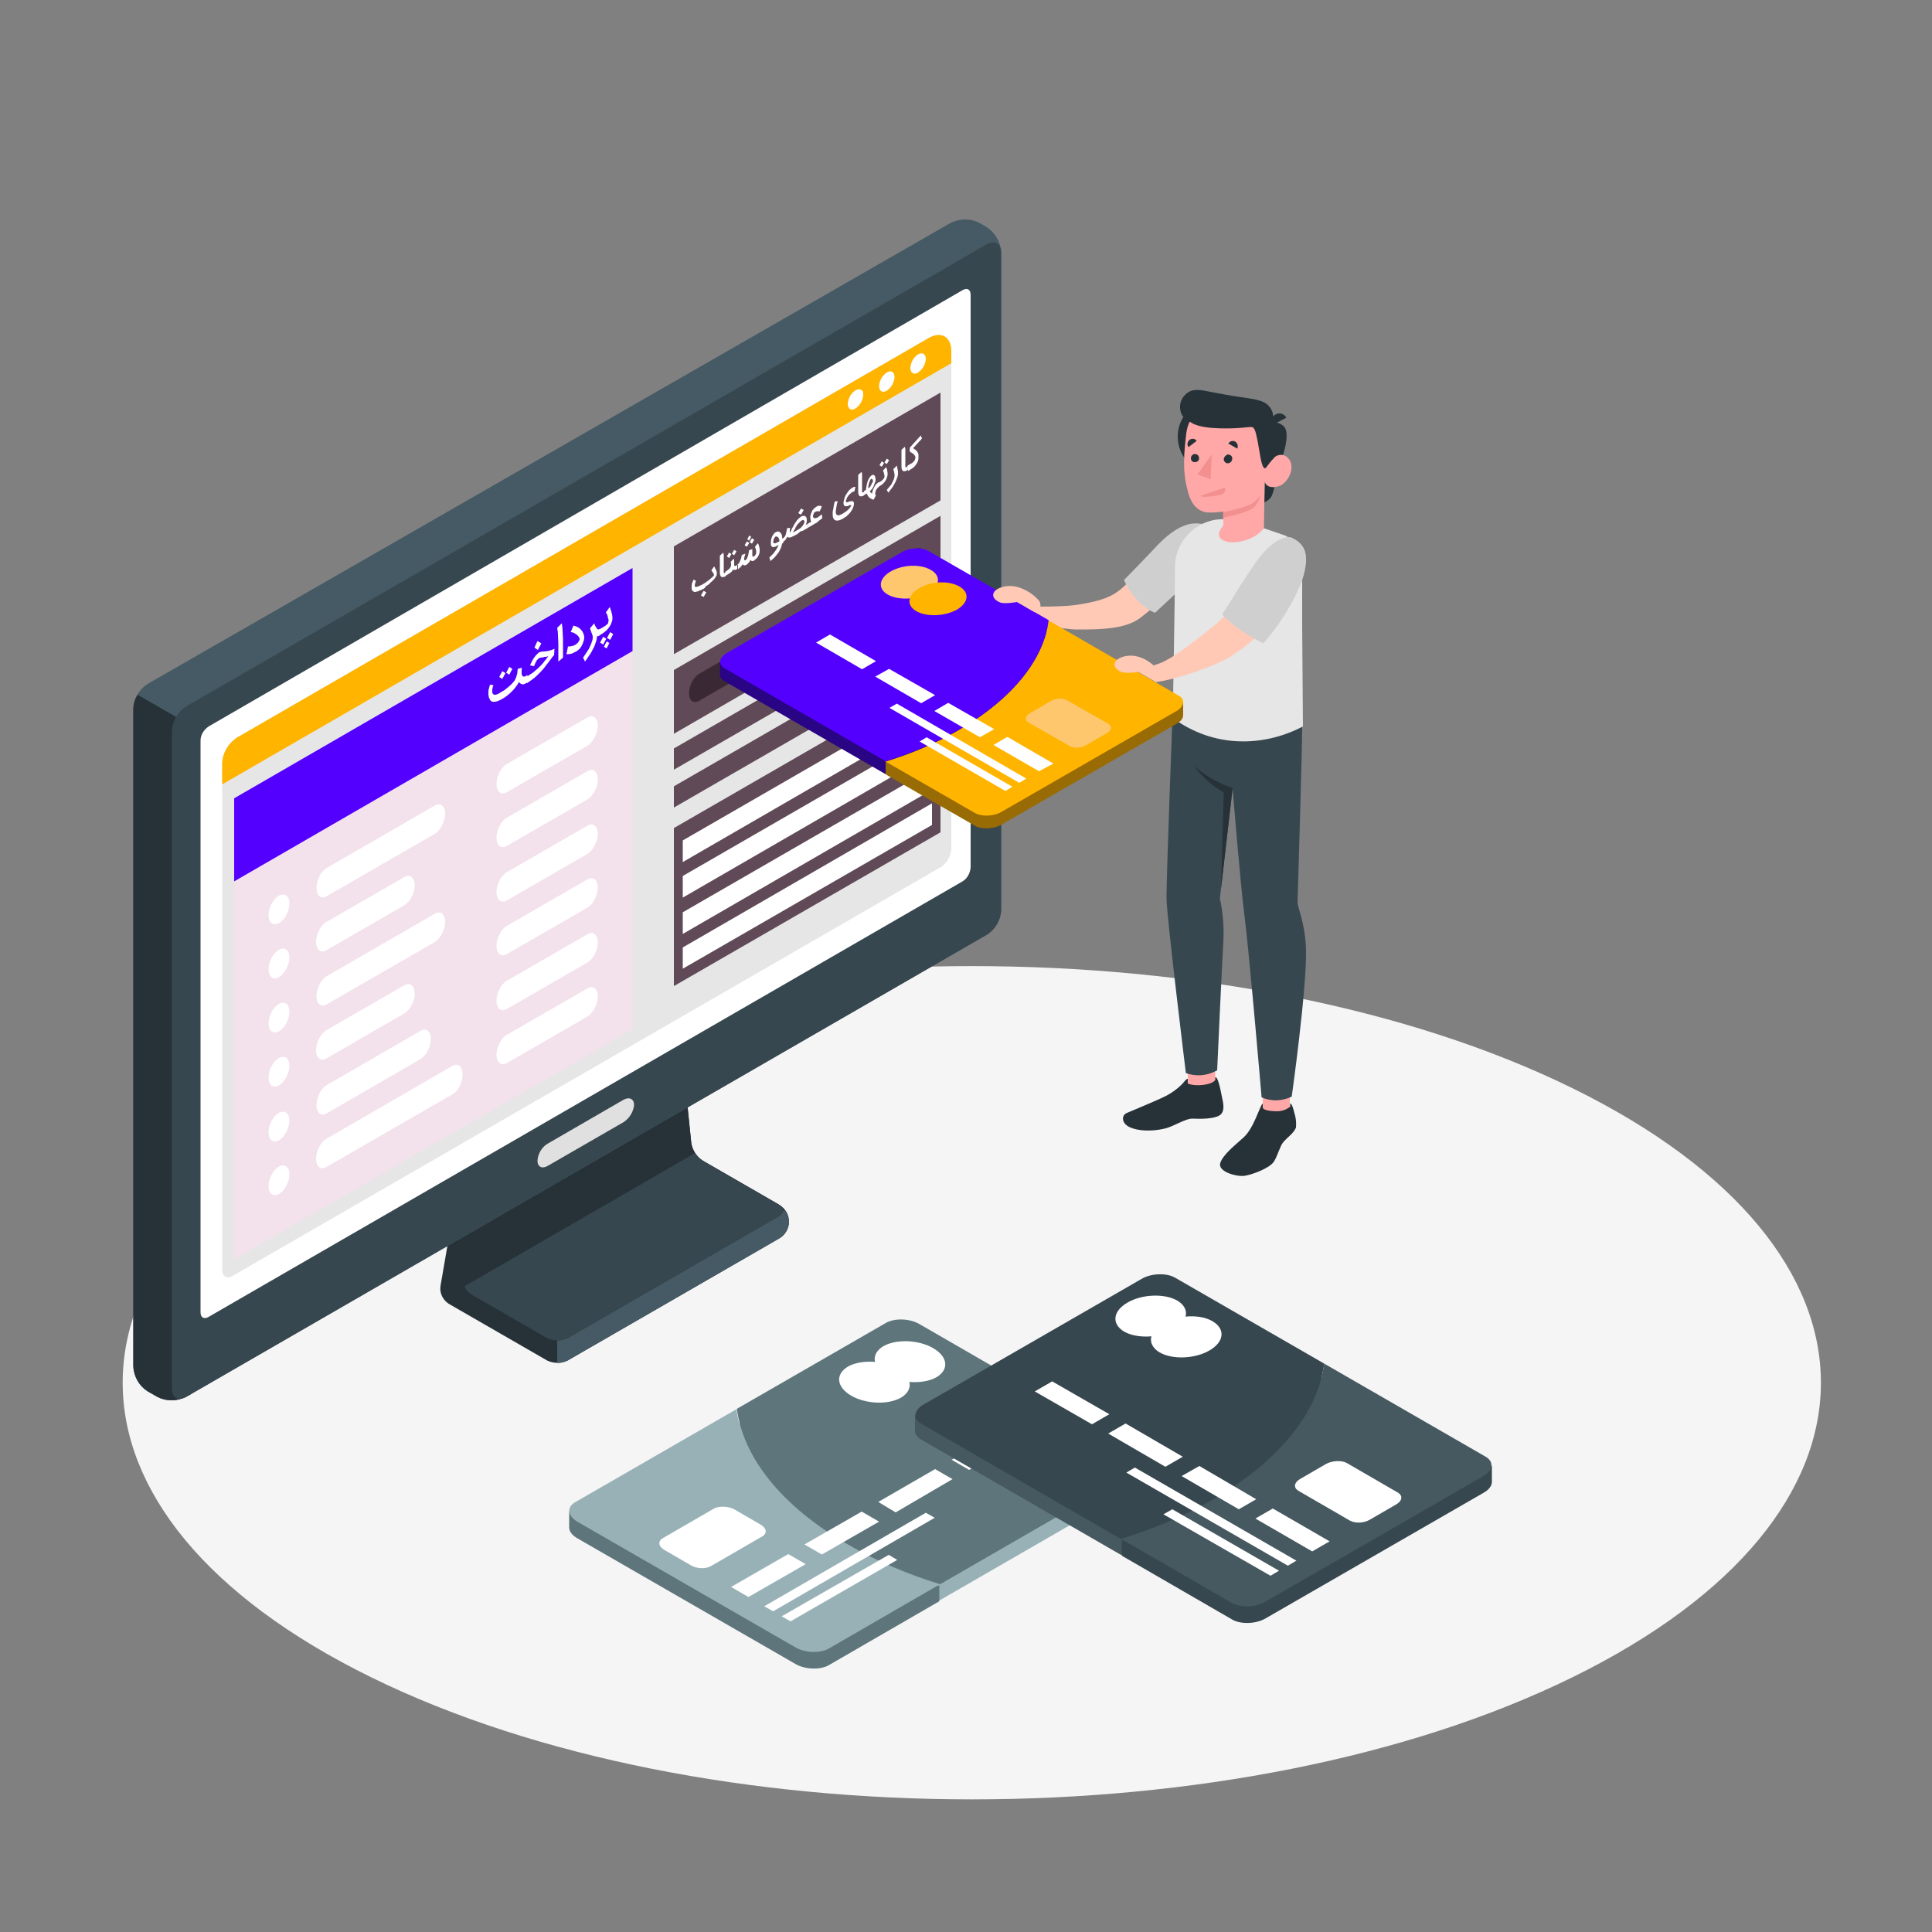<?xml version="1.0" encoding="utf-8"?>
<!-- Generator: Adobe Illustrator 24.0.1, SVG Export Plug-In . SVG Version: 6.00 Build 0)  -->
<svg version="1.1" id="Layer_1" xmlns="http://www.w3.org/2000/svg" xmlns:xlink="http://www.w3.org/1999/xlink" x="0px" y="0px"
	 viewBox="0 0 500 500" style="enable-background:new 0 0 500 500;" xml:space="preserve">
<rect x="0" y="0" width="500" height="500" fill="#808080" stroke="none"/>
<style type="text/css">
	.st0{fill:#FFC9B6;}
	.st1{fill:#F5F5F5;}
	.st2{fill:#263238;}
	.st3{fill:#455A64;}
	.st4{fill:#37474F;}
	.st5{fill:#E0E0E0;}
	.st6{fill:#FFFFFF;}
	.st7{fill:#E6E6E6;}
	.st8{fill:#FFB400;}
	.st9{fill:#604A57;}
	.st10{fill:#3A2934;}
	.st11{opacity:0.5;fill:#FFDEF1;}
	.st12{fill:#5400FF;}
	.st13{opacity:0.1;enable-background:new    ;}
	.st14{fill:#FFA8A7;}
	.st15{fill:#F28F8F;}
	.st16{opacity:0.1;}
	.st17{fill:#290484;}
	.st18{fill:#996B04;}
	.st19{fill:#FEC76E;}
	.st20{fill:#98B1B7;}
	.st21{fill:#5E757C;}
	.st22{fill:#475960;}
</style>
<g>
	<path class="st0" d="M303.8,138.4c-3.4,3.1-10.3,11.1-13.4,13.8c-2.7,2.3-5.3,3.3-11.5,4.3c-5,0.8-16.5,0.4-16.6,0.3l-3.2,3.1
		c0.1,0,15.2,2.9,19.1,3c7.7,0.1,13.7-0.3,17.3-3.3c2.3-1.9,7.3-5.6,10-9.4c2.9-4.2,5.2-8.9,6.7-13.8
		C312.2,136.4,307.3,135.1,303.8,138.4z"/>
</g>
<g id="freepik--Floor--inject-5">
	<path id="freepik--floor--inject-5" class="st1" d="M406.9,281.6c-85.8-42.1-225-42.1-310.8,0s-85.8,110.4,0,152.5
		s225,42.1,310.8,0C492.7,392,492.7,323.7,406.9,281.6z"/>
</g>
<g id="freepik--Device--inject-5">
	<g id="freepik--device--inject-5">
		<path class="st2" d="M171.7,248.4c1.5,1,2.6,2.7,2.8,4.5l4.4,42.9c0.3,1.9,1.4,3.6,3,4.6l19.6,11.3c0.9,0.5,1.6,1.2,2.1,2.1
			c1.3,2.4,0.4,5.5-2.1,6.8l-54.6,31.5c-1.7,0.8-3.6,0.8-5.3,0l-25.5-14.7c-1.5-1-2.4-2.8-2.1-4.6l9.8-56.8c0.4-1.9,1.6-3.5,3.2-4.6
			l39.6-22.9C168.2,247.6,170.1,247.6,171.7,248.4z"/>
		<path class="st3" d="M194.2,313.3h8.9c0.6,0.8,1,1.8,1.1,2.9c-0.1,1.8-1.1,3.5-2.7,4.4l-54.6,31.5c-0.8,0.4-1.7,0.7-2.7,0.6v-10.6
			L194.2,313.3z"/>
		<path class="st2" d="M172.7,251c1,0,1.8,0.9,1.8,1.9l4.4,42.9c0.3,1.9,1.4,3.6,3,4.6l19.6,11.3c1.5,0.9,1.5,2.2,0,3.1l-54.6,31.5
			c-1.7,0.8-3.6,0.8-5.3,0L122,335c-1.5-1-2.4-2.8-2.1-4.6l9-51.6c0.4-1.9,1.6-3.5,3.2-4.6l39.6-22.9
			C171.9,251.1,172.3,251,172.7,251z"/>
		<path class="st4" d="M201.5,314.8l-54.6,31.5c-1.7,0.8-3.6,0.8-5.3,0L122,335c-0.8-0.5-1.4-1.2-1.8-2.1l59.7-34.5
			c0.5,0.8,1.2,1.5,1.9,2l19.6,11.3C203,312.6,203,313.9,201.5,314.8z"/>
		<path class="st3" d="M48.2,361.5l207.2-119.6c2.2-1.4,3.6-3.8,3.7-6.4V65.3c-0.1-2.6-1.5-5-3.7-6.5l-1.9-1.1
			c-2.3-1.2-5.1-1.2-7.5,0L38.2,177c-2.2,1.4-3.6,3.8-3.7,6.4v170.1c0.1,2.6,1.5,5,3.7,6.5l2.5,1.5C43,362.7,45.8,362.7,48.2,361.5z
			"/>
		<path class="st2" d="M49.4,360.8l-1.3,0.7c-2.3,1.2-5.1,1.2-7.4,0l-2.5-1.4c-2.2-1.4-3.6-3.8-3.7-6.5V183.5c0-1.3,0.4-2.6,1.1-3.7
			l13.9,8L49.4,360.8z"/>
		<path class="st4" d="M48.2,361.5l207.2-119.6c2.2-1.4,3.6-3.8,3.7-6.4V65.4c0-2.4-1.7-3.3-3.7-2.2L48.2,182.8
			c-2.2,1.4-3.6,3.8-3.7,6.4v170.1C44.4,361.7,46.1,362.7,48.2,361.5z"/>
		<path class="st5" d="M139.1,300.4c0,1.6,1.2,2.2,2.7,1.3l19.6-11.3c1.5-1,2.5-2.6,2.7-4.4c0-1.6-1.2-2.2-2.7-1.4L141.7,296
			C140.2,296.9,139.2,298.6,139.1,300.4z"/>
		<path class="st6" d="M51.9,191.7v147.9c0,1.4,0.9,1.9,2.1,1.2l195.1-112.7c1.3-0.8,2-2.2,2.1-3.7V76.3c0-1.4-0.9-1.9-2.1-1.2
			L54,188C52.7,188.9,51.9,190.2,51.9,191.7z"/>
		<g id="freepik--Tab--inject-5">
			<path class="st7" d="M57.5,197.5v131.1c0,1.7,1.2,2.5,2.7,1.6l183.3-105.8c1.6-1.1,2.6-2.8,2.7-4.8V90.9c0-3.8-2.7-5.3-5.9-3.4
				l-179,103.4C59,192.3,57.6,194.8,57.5,197.5z"/>
			<path class="st8" d="M57.5,203v-5.5c0.1-2.7,1.6-5.1,3.8-6.6l179-103.4c3.3-1.9,5.9-0.3,5.9,3.4V94L57.5,203z"/>
			<path class="st6" d="M223.4,102.2c-0.1,1.4-0.8,2.7-2,3.5c-1.1,0.7-2,0.1-2-1.2c0.1-1.4,0.8-2.7,2-3.5
				C222.6,100.4,223.5,100.9,223.4,102.2z"/>
			<path class="st6" d="M231.5,97.6c-0.1,1.4-0.8,2.7-2,3.5c-1.1,0.7-2,0.1-2-1.2c0.1-1.4,0.8-2.7,2-3.5
				C230.6,95.7,231.5,96.3,231.5,97.6z"/>
			<path class="st6" d="M239.6,92.9c-0.1,1.4-0.8,2.7-2,3.5c-1.1,0.7-2,0.1-2-1.2c0.1-1.4,0.8-2.7,2-3.5
				C238.7,91.1,239.6,91.6,239.6,92.9z"/>
		</g>
	</g>
</g>
<g>
	<polygon class="st9" points="243.4,150 174.4,189.9 174.4,173.4 243.4,133.5 	"/>
	<polygon class="st9" points="243.4,215.4 174.4,255.2 174.4,214.3 243.4,174.5 	"/>
	<polygon class="st9" points="243.4,129.5 174.4,169.3 174.4,141.4 243.4,101.6 	"/>
	<polygon class="st9" points="243.4,159.4 174.4,199.2 174.4,193.7 243.4,153.9 	"/>
	<polygon class="st9" points="243.4,169.2 174.4,209 174.4,203.5 243.4,163.7 	"/>
	<polygon class="st6" points="245.7,183.2 176.7,223.1 176.7,217.5 245.7,177.7 	"/>
	<polygon class="st6" points="245.7,192.4 176.7,232.3 176.7,226.7 245.7,186.9 	"/>
	<polygon class="st6" points="245.7,201.8 176.7,241.7 176.7,236.1 245.7,196.3 	"/>
	<polygon class="st6" points="241.2,213.5 176.7,250.7 176.7,245.2 241.2,207.9 	"/>
	<path class="st10" d="M236.8,149.1l-55.9,32.3c-1.4,0.8-2.6-0.1-2.6-2v0c0-1.9,1.2-4.2,2.6-5l55.9-32.3c1.4-0.8,2.6,0.1,2.6,2v0
		C239.5,146,238.3,148.2,236.8,149.1z"/>
</g>
<g>
	<g>
		<polygon class="st11" points="163.7,168.5 60.6,228.1 60.6,325.9 163.7,266.4 		"/>
		<polygon class="st12" points="163.7,147 60.6,206.6 60.6,228.1 163.7,168.5 		"/>
		<g>
			<path class="st6" d="M136.5,176.6c-0.3,0.2-0.5,0.3-0.7,0.4c-0.2,0.1-0.4,0.1-0.6,0.1c-0.2,0-0.3-0.1-0.5-0.2
				c-0.1-0.1-0.3-0.2-0.4-0.4c-0.8,1.5-2.1,2.9-3.7,4c-1,0.6-1.7,1-2.4,1.1c-0.6,0.1-1.1,0-1.4-0.5c-0.1-0.2-0.2-0.5-0.3-0.7
				c0-0.2-0.1-0.4-0.1-0.7c0-0.1,0-0.2,0-0.5c0-0.2,0-0.5,0.1-0.9c0.1-0.4,0.2-0.7,0.3-1.1l0.9,0.1c-0.1,0.2-0.2,0.5-0.2,0.7
				c-0.1,0.2-0.1,0.4-0.1,0.6c0,0.1,0,0.1,0,0.2c0,0.1,0,0.2,0,0.4c0,0.1,0.1,0.3,0.2,0.4c0.1,0.1,0.2,0.2,0.4,0.2
				c0.2,0,0.4,0,0.6-0.1c0.3-0.1,0.5-0.2,0.8-0.4c0.3-0.2,0.6-0.4,1-0.6c0.3-0.2,0.6-0.4,0.9-0.7c0.3-0.2,0.6-0.5,0.8-0.7
				c0.3-0.2,0.5-0.5,0.7-0.7c0.2-0.2,0.4-0.5,0.5-0.7c0.1-0.2,0.2-0.4,0.3-0.7c0.1-0.2,0.1-0.5,0.2-0.7c0.1-0.2,0.1-0.5,0.1-0.7
				s0.1-0.4,0.1-0.7l1.1-0.3c-0.1,0.2-0.1,0.5-0.1,0.7c0,0.2,0,0.4,0,0.6c0,0,0,0.1,0,0.2s0,0.2,0.1,0.4c0,0.1,0.1,0.3,0.2,0.3
				c0.1,0.1,0.2,0.1,0.4,0.1c0.2,0,0.3-0.1,0.6-0.3l0.2-0.1l0,1.5L136.5,176.6z M130.8,174.2l-0.8,1.5l-0.8-0.5l0.8-1.5L130.8,174.2
				z M132.6,173.1l-0.8,1.5l-0.8-0.5l0.8-1.5L132.6,173.1z"/>
			<path class="st6" d="M136.4,175.1l1-0.7c0.4-0.2,0.8-0.5,1.2-0.9c0.4-0.3,0.8-0.7,1.2-1.1c0.4-0.4,0.8-0.8,1.1-1.3
				c0.4-0.4,0.7-0.9,1-1.3c-0.3,0.1-0.5,0.2-0.7,0.2c-0.2,0-0.4,0-0.6,0.1s-0.4,0-0.6,0.1c-0.2,0-0.4,0.1-0.6,0.2
				c-0.1,0.1-0.2,0.2-0.3,0.3s-0.2,0.2-0.3,0.4c-0.1,0.1-0.1,0.3-0.2,0.4c-0.1,0.1-0.1,0.3-0.2,0.4c0,0.1-0.1,0.2-0.1,0.3
				c0,0.1,0,0.1-0.1,0.2l-1-0.2c0.1-0.3,0.2-0.6,0.4-0.9c0.1-0.3,0.3-0.6,0.5-0.9c0.2-0.3,0.4-0.6,0.6-0.8c0.2-0.2,0.4-0.4,0.6-0.6
				c0.2-0.2,0.5-0.3,0.7-0.3c0.2-0.1,0.5-0.1,0.7-0.1c0.2,0,0.5,0,0.7-0.1c0.2,0,0.5,0,0.7-0.1s0.5-0.1,0.7-0.2
				c0.2-0.1,0.5-0.2,0.7-0.3l-0.1,1.6c-0.4,0.5-0.9,1.1-1.3,1.7c-0.5,0.6-0.9,1.2-1.4,1.8c-0.5,0.6-1,1.1-1.6,1.7
				c-0.5,0.5-1.1,1-1.7,1.4l-1,0.7L136.4,175.1z M140.1,166.5l-0.9,1.7l-0.9-0.6l0.8-1.7L140.1,166.5z"/>
			<path class="st6" d="M145.4,161.3c0.1,0.7,0.2,1.4,0.2,2c0,0.7,0.1,1.3,0.1,2c0,0.5,0,1.1,0,1.5c0,0.5,0,0.9,0,1.3
				c0,0.4,0,0.8,0,1.1c0,0.4,0,0.7,0,1l-1.2,1c0-1.3,0-2.5,0-3.5c0-0.4,0-0.8,0-1.1c0-0.8-0.1-1.5-0.1-2.2c0-0.7-0.1-1.3-0.2-1.9
				L145.4,161.3z"/>
			<path class="st6" d="M147,167.3c0.1,0,0.3,0,0.4,0c0.2,0,0.3,0,0.5-0.1c0.2,0,0.4-0.1,0.5-0.1c0.2-0.1,0.3-0.1,0.4-0.2
				c0.1,0,0.1-0.1,0.2-0.1c0.1-0.1,0.2-0.1,0.2-0.2c0.1-0.1,0.2-0.1,0.3-0.2c0.1-0.1,0.2-0.2,0.2-0.3s0.1-0.2,0.2-0.3
				c0-0.1,0.1-0.2,0.1-0.3c0,0,0,0,0,0c0-0.2,0-0.3-0.1-0.5s-0.2-0.3-0.3-0.4c-0.1-0.1-0.3-0.3-0.4-0.4c-0.2-0.1-0.3-0.2-0.5-0.3
				c-0.2-0.1-0.3-0.2-0.5-0.2c-0.2-0.1-0.3-0.1-0.5-0.1l0.7-1.7c0.3,0.1,0.6,0.2,0.9,0.3c0.3,0.1,0.5,0.3,0.8,0.5
				c0.2,0.2,0.4,0.4,0.6,0.7c0.2,0.3,0.3,0.6,0.4,0.9c0,0.2,0.1,0.4,0.1,0.6c0,0.2,0,0.4-0.1,0.8c-0.1,0.3-0.2,0.7-0.4,1.1
				s-0.4,0.8-0.7,1.1c-0.3,0.3-0.5,0.5-0.9,0.7c-0.1,0-0.1,0.1-0.2,0.1c-0.2,0.1-0.4,0.2-0.6,0.3c-0.2,0.1-0.4,0.2-0.6,0.2
				c-0.2,0-0.4,0.1-0.6,0.1c-0.2,0-0.4,0-0.5,0L147,167.3z"/>
			<path class="st6" d="M155.3,164.3l-0.1,0.1c-0.1,0.1-0.2,0.1-0.3,0.2c-0.1,0.1-0.3,0.1-0.4,0c0,0.5-0.1,1.1-0.3,1.6
				c-0.2,0.6-0.4,1.2-0.7,1.7c-0.3,0.6-0.6,1.2-1,1.7c-0.4,0.6-0.7,1.1-1.1,1.6l-0.5-1c0.2-0.3,0.4-0.6,0.6-0.9
				c0.2-0.3,0.4-0.6,0.6-0.9c0.2-0.3,0.4-0.6,0.5-0.9s0.3-0.6,0.4-0.9c0.1-0.3,0.2-0.6,0.3-0.9c0.1-0.3,0.1-0.5,0.1-0.8
				c0-0.2,0-0.4-0.1-0.5c0-0.2-0.1-0.4-0.2-0.6c-0.1-0.2-0.1-0.4-0.2-0.6c-0.1-0.2-0.1-0.4-0.2-0.6l1.1-1.3c0.1,0.4,0.2,0.7,0.4,0.9
				c0.1,0.2,0.2,0.4,0.3,0.5c0.1,0.1,0.2,0.2,0.3,0.2c0.1,0,0.2,0,0.4-0.1l0.1-0.1L155.3,164.3z"/>
			<path class="st6" d="M155.1,162.9l1-0.6c0.1-0.1,0.3-0.2,0.5-0.3c0.2-0.1,0.3-0.3,0.5-0.4s0.3-0.3,0.3-0.5
				c0.1-0.2,0.1-0.4,0.1-0.6c0-0.1,0-0.2-0.1-0.4s-0.1-0.3-0.1-0.5c-0.1-0.2-0.1-0.4-0.2-0.6c-0.1-0.2-0.2-0.4-0.3-0.5l1-1.4
				c0.1,0.2,0.2,0.4,0.2,0.6c0.1,0.2,0.2,0.4,0.2,0.6c0.1,0.2,0.1,0.5,0.2,0.7c0,0.2,0.1,0.5,0.1,0.7c0,0.5,0,0.9-0.2,1.3
				c-0.1,0.4-0.3,0.8-0.5,1.1c-0.2,0.3-0.5,0.7-0.8,1c-0.3,0.3-0.6,0.5-1,0.8l-1,0.6L155.1,162.9z M155.3,166.3l0.8-1.5l0.8,0.5
				l-0.8,1.5L155.3,166.3z M157.7,166.4l-0.7,1.4l-0.7-0.4l0.7-1.4L157.7,166.4z M157.1,165.1l0.8-1.5l0.8,0.5l-0.8,1.5L157.1,165.1
				z"/>
		</g>
		<g>
			<path class="st6" d="M182.2,152.3c-0.2,0.1-0.5,0.3-0.8,0.4c-0.3,0.1-0.5,0.2-0.7,0.3c-0.2,0.1-0.5,0.1-0.7,0.2
				c-0.2,0-0.4,0-0.5-0.1c-0.2-0.1-0.3-0.2-0.4-0.4c-0.1-0.2-0.1-0.4-0.1-0.7c0-0.2,0-0.3,0-0.5c0-0.2,0.1-0.3,0.1-0.5
				c0-0.2,0.1-0.3,0.2-0.5c0.1-0.2,0.1-0.3,0.2-0.5l0.6,0.3c0,0.1-0.1,0.2-0.1,0.3c0,0.1-0.1,0.3-0.1,0.4s-0.1,0.3-0.1,0.4
				c0,0,0,0.1,0,0.1c0,0.1,0,0.1,0,0.2c0,0.1,0.1,0.1,0.3,0.2c0.1,0,0.3,0,0.5-0.1c0.2-0.1,0.5-0.2,0.7-0.3c0.3-0.1,0.6-0.3,0.9-0.5
				c0.2-0.1,0.4-0.2,0.6-0.4c0.2-0.1,0.4-0.3,0.7-0.5c0.2-0.2,0.5-0.4,0.7-0.6c0.2-0.2,0.4-0.4,0.6-0.6c0-0.1-0.1-0.3-0.1-0.4
				c0-0.1-0.1-0.2-0.2-0.3c-0.1-0.1-0.1-0.2-0.2-0.3c-0.1-0.1-0.1-0.2-0.2-0.3l0.7-1c0,0,0,0,0.1,0.1c0,0.1,0.1,0.1,0.1,0.2
				c0,0.1,0.1,0.2,0.2,0.4c0.1,0.1,0.1,0.3,0.2,0.4c0,0.1,0.1,0.3,0.1,0.4c0,0.1,0,0.3,0,0.4c0,0.2,0,0.3-0.1,0.5
				c-0.1,0.2-0.2,0.3-0.3,0.5c-0.1,0.2-0.3,0.4-0.4,0.5c-0.2,0.2-0.3,0.3-0.5,0.5c-0.2,0.2-0.4,0.3-0.5,0.5
				c-0.2,0.2-0.4,0.3-0.5,0.4c-0.2,0.1-0.3,0.2-0.5,0.3C182.5,152.1,182.3,152.2,182.2,152.3C182.2,152.3,182.2,152.3,182.2,152.3z
				 M182.8,153.3l-0.7,1.2l-0.7-0.4l0.7-1.2L182.8,153.3z"/>
			<path class="st6" d="M187.9,149l-0.1,0.1c-0.5,0.3-0.8,0.3-1.1,0.2c-0.2-0.1-0.4-0.5-0.4-1.1c0-0.1,0-0.2,0-0.4
				c0-0.2,0-0.5,0-0.7c0-0.2,0-0.4,0-0.6c0-0.2,0-0.4,0-0.6c0-0.2,0-0.4,0-0.6c0-0.2,0-0.4,0-0.6c0-0.2,0-0.4,0-0.5
				c0-0.2,0-0.3,0-0.4l0.9-0.8c0,0.1,0,0.3,0.1,0.5c0,0.2,0,0.5,0,0.7c0,0.3,0,0.5,0,0.8c0,0.3,0,0.5,0,0.8c0,0.1,0,0.3,0,0.5
				c0,0.2,0,0.3,0,0.4c0,0.1,0,0.2,0,0.3c0,0.1,0,0.2,0,0.3c0,0.1,0,0.2,0,0.3c0,0.1,0,0.2,0,0.3c0,0,0,0,0,0.1c0,0.1,0,0.2,0,0.2
				c0,0.1,0,0.1,0.1,0.1c0,0,0.1,0,0.2,0c0.1,0,0.1-0.1,0.2-0.1l0.2-0.1L187.9,149z"/>
			<path class="st6" d="M190.8,146.2l0,1.1l-0.1,0c-0.2,0.1-0.4,0.2-0.6,0.2c-0.2,0-0.3,0-0.4-0.1c-0.1,0.2-0.2,0.3-0.3,0.5
				c-0.1,0.1-0.3,0.3-0.5,0.4c-0.2,0.1-0.4,0.3-0.6,0.4c-0.2,0.1-0.4,0.2-0.5,0.3l-0.1,0.1l0-1.1l0.1-0.1c0.3-0.2,0.5-0.3,0.7-0.5
				c0.2-0.1,0.3-0.3,0.4-0.4c0.1-0.1,0.2-0.3,0.2-0.4c0.1-0.1,0.1-0.3,0.1-0.4c0-0.1,0-0.2,0-0.3c0-0.1-0.1-0.3-0.1-0.5l0.8-0.8
				c0,0.1,0.1,0.2,0.1,0.3c0,0.1,0,0.2,0,0.3c0,0.1,0,0.2,0,0.3c0,0.1,0,0.2,0,0.4c0,0.1,0,0.2,0,0.3c0,0.1,0.1,0.2,0.1,0.2
				c0,0.1,0.1,0.1,0.2,0.1C190.6,146.3,190.7,146.3,190.8,146.2L190.8,146.2z M189.3,143.4l-0.6,1l-0.6-0.4l0.6-1L189.3,143.4z
				 M190.6,142.7l-0.6,1l-0.6-0.4l0.6-1L190.6,142.7z"/>
			<path class="st6" d="M190.8,146.2c0.1-0.1,0.2-0.2,0.3-0.3c0.1-0.1,0.2-0.3,0.3-0.4c0.1-0.2,0.1-0.3,0.2-0.5
				c0.1-0.2,0.1-0.3,0.2-0.5c0-0.2,0.1-0.3,0.1-0.5c0-0.2,0.1-0.3,0.1-0.4l0.9-0.3c0,0.1,0,0.2-0.1,0.3c0,0.1-0.1,0.3-0.1,0.4
				c0,0.2-0.1,0.3-0.1,0.4c0,0.1,0,0.2,0,0.3c0,0,0,0.1,0,0.1c0,0.1,0,0.1,0.1,0.2c0,0,0.1,0,0.2,0c0.1-0.1,0.2-0.1,0.3-0.3
				c0.1-0.1,0.2-0.3,0.2-0.4c0.1-0.2,0.1-0.3,0.2-0.5c0-0.2,0.1-0.3,0.1-0.5c0-0.2,0.1-0.3,0.1-0.5s0-0.3,0.1-0.4l0.8-0.3
				c0,0.1,0,0.2,0,0.3s0,0.2,0,0.3c0,0.1,0,0.2,0,0.4c0,0.1,0,0.2,0,0.4c0,0,0,0,0,0.1c0,0.1,0,0.1,0,0.2c0,0.1,0,0.1,0.1,0.2
				c0,0,0.1,0.1,0.1,0.1c0.1,0,0.1,0,0.2-0.1c0.2-0.1,0.3-0.2,0.4-0.4c0.1-0.2,0.2-0.3,0.2-0.5c0-0.1,0-0.3,0-0.5
				c0-0.2-0.1-0.3-0.1-0.4c0-0.1-0.1-0.3-0.1-0.4c-0.1-0.1-0.1-0.2-0.1-0.3l0.7-0.9c0,0,0,0.1,0.1,0.1c0,0.1,0.1,0.1,0.1,0.2
				c0,0.1,0.1,0.2,0.1,0.3c0,0.1,0.1,0.3,0.1,0.4c0,0.1,0.1,0.3,0.1,0.4c0,0.2,0,0.3,0,0.5c0,0.3,0,0.5-0.1,0.8
				c-0.1,0.2-0.2,0.5-0.3,0.7c-0.1,0.2-0.3,0.4-0.5,0.6c-0.2,0.2-0.4,0.3-0.6,0.5c0,0,0,0,0,0c0,0,0,0,0,0c-0.1,0.1-0.2,0.1-0.3,0.1
				c-0.1,0-0.2,0-0.2,0c-0.1,0-0.1-0.1-0.2-0.1c-0.1,0-0.1-0.1-0.2-0.2c-0.1,0.1-0.1,0.2-0.2,0.4c-0.1,0.1-0.1,0.2-0.2,0.3
				c-0.1,0.1-0.2,0.2-0.3,0.3c-0.1,0.1-0.2,0.2-0.4,0.3c0,0,0,0,0,0c-0.1,0.1-0.2,0.1-0.3,0.1c-0.1,0-0.2,0-0.2,0
				c-0.1,0-0.1,0-0.2-0.1c-0.1,0-0.1-0.1-0.2-0.2c0,0.1-0.1,0.2-0.2,0.3c-0.1,0.1-0.1,0.2-0.2,0.3c-0.1,0.1-0.2,0.2-0.3,0.3
				c-0.1,0.1-0.3,0.2-0.4,0.3l-0.1,0.1l0-1.1L190.8,146.2z M193.9,140.5l-0.6,1l-0.6-0.4l0.6-1L193.9,140.5z M193.4,139.6l0.5-1
				l0.5,0.3l-0.5,1L193.4,139.6z M195.2,139.7l-0.6,1l-0.6-0.4l0.6-1L195.2,139.7z"/>
			<path class="st6" d="M199.1,144.3c0.3-0.3,0.6-0.6,0.9-0.9c0.3-0.3,0.5-0.6,0.7-0.9c0.2-0.3,0.4-0.6,0.5-0.8
				c0.1-0.3,0.2-0.5,0.3-0.7c-0.2,0.1-0.4,0.2-0.5,0.3c-0.2,0.1-0.3,0.2-0.5,0.2c-0.2,0.1-0.3,0.1-0.4,0.1c-0.1,0-0.2,0-0.3-0.1
				c-0.1-0.1-0.2-0.2-0.2-0.3c-0.1-0.1-0.1-0.3-0.1-0.6c0-0.2,0-0.3,0-0.5c0-0.2,0.1-0.4,0.1-0.6c0.1-0.2,0.1-0.4,0.2-0.6
				c0.1-0.2,0.2-0.4,0.3-0.5c0.1-0.2,0.2-0.3,0.3-0.4c0.1-0.1,0.2-0.2,0.4-0.3c0.4-0.2,0.7-0.2,1,0c0.1,0.1,0.2,0.2,0.3,0.3
				c0.1,0.1,0.1,0.2,0.2,0.4c0.1,0.1,0.1,0.3,0.1,0.5c0,0.2,0.1,0.4,0.1,0.6l0.2-0.1l0,1.1l-0.3,0.2c-0.1,0.5-0.2,0.9-0.4,1.3
				c-0.2,0.4-0.4,0.9-0.7,1.2c-0.3,0.4-0.6,0.8-0.9,1.1s-0.7,0.6-1,0.9L199.1,144.3z M200.7,138.9c-0.1,0-0.1,0.1-0.2,0.2
				s-0.1,0.2-0.2,0.3c-0.1,0.1-0.1,0.3-0.1,0.4c0,0.1-0.1,0.3-0.1,0.4c0,0.1,0,0.2,0.1,0.3c0,0.1,0.1,0.1,0.2,0.1c0.1,0,0.1,0,0.2,0
				s0.2-0.1,0.3-0.1c0,0,0.1-0.1,0.2-0.1c0.1,0,0.1-0.1,0.2-0.1c0.1,0,0.1-0.1,0.2-0.1c0.1,0,0.1-0.1,0.2-0.1c0-0.1,0-0.2,0-0.3
				c0-0.1-0.1-0.2-0.1-0.3c0-0.1-0.1-0.2-0.1-0.3c-0.1-0.1-0.1-0.1-0.2-0.2c-0.1-0.1-0.1-0.1-0.2-0.1
				C200.8,138.8,200.7,138.8,200.7,138.9z"/>
			<path class="st6" d="M202.4,139.5L202.4,139.5c0.3-0.2,0.4-0.3,0.5-0.4c0.1-0.1,0.2-0.3,0.3-0.4c0.1-0.1,0.1-0.3,0.2-0.5
				c0-0.2,0.1-0.3,0.1-0.5c0-0.2,0.1-0.3,0.1-0.5c0-0.2,0.1-0.3,0.1-0.5l0.8-0.1c0,0.1,0,0.2-0.1,0.2c0,0.1,0,0.1,0,0.2
				c0,0.1,0,0.1,0,0.2s0,0.1,0,0.2c0,0,0,0.1,0,0.1c0,0,0,0.1,0,0.1s0,0.1,0,0.1c0,0,0,0.1,0.1,0.1c0-0.1,0.1-0.3,0.2-0.4
				c0.1-0.2,0.1-0.3,0.2-0.5c0.1-0.2,0.2-0.4,0.3-0.5s0.2-0.4,0.3-0.6c0.1-0.2,0.3-0.4,0.4-0.6c0.1-0.2,0.3-0.4,0.4-0.6
				c0.2-0.2,0.3-0.3,0.5-0.5c0.2-0.1,0.3-0.3,0.5-0.4c0.2-0.1,0.4-0.2,0.6-0.2c0.2,0,0.4,0,0.5,0.1c0.1,0.1,0.3,0.2,0.3,0.4
				c0.1,0.2,0.1,0.4,0.1,0.6c0,0,0,0,0,0.1c0,0.4-0.1,0.8-0.3,1.2l0.6-0.4l0,1.1l-0.9,0.5c-0.2,0.1-0.4,0.3-0.6,0.3
				c-0.2,0.1-0.3,0.1-0.4,0.1c-0.2,0.2-0.5,0.4-0.7,0.6c-0.2,0.2-0.5,0.3-0.7,0.4c-0.3,0.2-0.6,0.3-0.8,0.4
				c-0.2,0.1-0.4,0.2-0.5,0.2c-0.1,0-0.3,0-0.4,0s-0.2-0.1-0.3-0.2c-0.2,0.3-0.4,0.6-0.6,0.9c-0.2,0.2-0.5,0.4-0.8,0.6l-0.1,0.1
				L202.4,139.5z M205.2,137.8c0.2-0.1,0.4-0.2,0.6-0.3c0.1,0,0.1-0.1,0.2-0.1c0.1-0.1,0.3-0.2,0.5-0.3c0.2-0.1,0.4-0.3,0.6-0.4
				c0.2-0.2,0.4-0.3,0.5-0.5c0.2-0.2,0.3-0.4,0.4-0.6c0.1-0.2,0.2-0.4,0.2-0.6c0-0.1-0.1-0.2-0.1-0.3c-0.1-0.1-0.2-0.1-0.3-0.1
				c-0.1,0-0.2,0-0.3,0.1c-0.1,0-0.1,0.1-0.2,0.1c0,0-0.1,0.1-0.1,0.1c-0.2,0.2-0.4,0.4-0.6,0.6c-0.2,0.2-0.4,0.4-0.5,0.7
				c-0.2,0.2-0.3,0.5-0.4,0.8C205.4,137.3,205.3,137.6,205.2,137.8z M208,132l-0.7,1.2l-0.7-0.4l0.7-1.2L208,132z"/>
			<path class="st6" d="M212.1,132.4c-0.1-0.1-0.2-0.1-0.3-0.1c-0.1,0-0.2,0-0.3,0c-0.1,0-0.3,0.1-0.4,0.1c-0.1,0.1-0.2,0.1-0.3,0.2
				c-0.1,0.1-0.2,0.2-0.2,0.3c-0.1,0.1-0.1,0.2-0.1,0.3c0,0.1-0.1,0.2-0.1,0.3c0,0,0,0,0,0.1c0,0.1,0,0.2,0.1,0.3
				c0.1,0.1,0.1,0.2,0.2,0.2c0.1,0,0.2,0,0.4,0c0.1,0,0.2-0.1,0.3-0.1c0,0,0.1,0,0.1,0c0.1-0.1,0.3-0.2,0.4-0.3
				c0.1-0.1,0.3-0.2,0.4-0.3l0.4-0.3l0.1,1c-0.1,0.1-0.3,0.3-0.5,0.4c-0.2,0.1-0.4,0.3-0.6,0.5c-0.2,0.2-0.5,0.4-0.8,0.5
				c-0.3,0.2-0.6,0.4-1,0.6l-0.8,0.5l0-1.1l0.2-0.1l0.7-0.4c-0.1-0.1-0.2-0.2-0.2-0.4c0-0.2-0.1-0.3-0.1-0.6c0-0.3,0-0.5,0.1-0.8
				c0.1-0.3,0.2-0.5,0.3-0.8c0.1-0.3,0.3-0.5,0.5-0.7c0.2-0.2,0.4-0.4,0.6-0.5c0.1-0.1,0.2-0.1,0.3-0.2c0.1,0,0.2-0.1,0.3-0.1
				s0.2,0,0.3,0c0.1,0,0.2,0,0.2,0c0.1,0,0.2,0,0.2,0.1c0.1,0,0.1,0.1,0.2,0.1L212.1,132.4z"/>
			<path class="st6" d="M220.2,126.5c0.1-0.1,0.2-0.2,0.3-0.2c0,0,0.1,0,0.1-0.1c0.1,0,0.2-0.1,0.2-0.1c0.1,0,0.2-0.1,0.3-0.1
				c0.1,0,0.2,0,0.3,0l-0.3,1.2c-0.1,0-0.2,0-0.4,0.1c-0.1,0-0.1,0.1-0.2,0.1c-0.1,0-0.2,0.1-0.2,0.2c-0.1,0.1-0.2,0.1-0.3,0.2
				c-0.1,0.1-0.2,0.2-0.3,0.3c-0.1,0.1-0.2,0.3-0.3,0.4c-0.1,0.1-0.2,0.3-0.2,0.4c-0.1,0.1-0.1,0.3-0.2,0.4c0,0.1-0.1,0.3-0.1,0.4
				c0,0.1,0,0.2,0.1,0.2c0,0,0.1,0.1,0.2,0.1c0.1,0,0.2,0,0.3-0.1c0.1,0,0.2-0.1,0.3-0.1c0.1,0,0.3-0.1,0.4-0.1c0.1,0,0.3,0,0.4,0
				c0.1,0,0.2,0.1,0.3,0.2c0.1,0.1,0.1,0.2,0.1,0.4c0,0,0,0.1,0,0.1c0,0.3-0.1,0.6-0.2,0.9c-0.1,0.3-0.2,0.5-0.4,0.8
				c-0.2,0.3-0.3,0.5-0.5,0.7c-0.2,0.2-0.4,0.4-0.6,0.6c-0.2,0.2-0.4,0.4-0.7,0.5c-0.2,0.2-0.4,0.3-0.6,0.4
				c-0.4,0.2-0.8,0.4-1.1,0.4c-0.3,0.1-0.6,0-0.8-0.1c-0.2-0.1-0.4-0.3-0.5-0.7c-0.1-0.2-0.1-0.5-0.1-0.8c0-0.2,0-0.3,0-0.5
				c0-0.2,0-0.4,0.1-0.6c0-0.2,0.1-0.4,0.1-0.6c0-0.2,0.1-0.4,0.1-0.6c0-0.2,0.1-0.3,0.1-0.5c0-0.1,0.1-0.3,0.1-0.3
				c0-0.1,0-0.1,0-0.2l0.8-0.1c-0.1,0.2-0.1,0.5-0.2,0.7c0,0.2-0.1,0.4-0.1,0.6c0,0.2-0.1,0.4-0.1,0.6c0,0.2-0.1,0.4-0.1,0.6
				c0,0.1,0,0.2,0,0.3c0,0.2,0,0.4,0.1,0.5c0.1,0.2,0.2,0.3,0.3,0.3c0.2,0.1,0.3,0.1,0.6,0c0.2-0.1,0.5-0.2,0.7-0.3
				c0.3-0.2,0.6-0.4,0.9-0.6c0.3-0.2,0.5-0.4,0.7-0.6s0.4-0.4,0.5-0.6s0.2-0.3,0.2-0.5c0,0,0,0-0.1,0c0,0-0.1,0-0.2,0
				c-0.1,0-0.1,0-0.2,0.1c-0.1,0-0.1,0-0.2,0.1c-0.2,0.1-0.4,0.1-0.5,0.1c-0.2,0-0.3,0-0.4,0c-0.1,0-0.2-0.1-0.3-0.3
				c-0.1-0.1-0.1-0.4-0.1-0.6c0-0.3,0.1-0.6,0.2-1c0.1-0.3,0.2-0.7,0.4-1c0.2-0.3,0.4-0.6,0.6-0.9
				C219.7,126.9,219.9,126.7,220.2,126.5z"/>
			<path class="st6" d="M223.7,128.1l-0.1,0.1c-0.5,0.3-0.8,0.3-1.1,0.2c-0.2-0.1-0.4-0.5-0.4-1.1c0-0.1,0-0.2,0-0.4
				c0-0.2,0-0.5,0-0.7c0-0.2,0-0.4,0-0.6c0-0.2,0-0.4,0-0.6c0-0.2,0-0.4,0-0.6c0-0.2,0-0.4,0-0.6c0-0.2,0-0.4,0-0.5s0-0.3,0-0.4
				l0.9-0.8c0,0.1,0,0.3,0.1,0.5c0,0.2,0,0.5,0,0.7c0,0.3,0,0.5,0,0.8c0,0.3,0,0.5,0,0.8c0,0.1,0,0.3,0,0.5c0,0.2,0,0.3,0,0.4
				c0,0.1,0,0.2,0,0.3c0,0.1,0,0.2,0,0.3c0,0.1,0,0.2,0,0.3c0,0.1,0,0.2,0,0.3c0,0,0,0,0,0.1c0,0.1,0,0.2,0,0.2c0,0.1,0,0.1,0.1,0.1
				c0,0,0.1,0,0.2,0c0.1,0,0.1-0.1,0.2-0.1l0.2-0.1L223.7,128.1z"/>
			<path class="st6" d="M223.6,127.1l0.5-0.3c0-0.2,0-0.4,0.1-0.6c0-0.2,0.1-0.5,0.1-0.7c0.1-0.3,0.1-0.5,0.2-0.8
				c0.1-0.3,0.2-0.5,0.3-0.7c0.1-0.2,0.2-0.4,0.4-0.6c0.1-0.2,0.3-0.3,0.4-0.4c0,0,0,0,0,0c0.1-0.1,0.2-0.1,0.3-0.1
				c0.1,0,0.2,0,0.3,0.1c0.1,0,0.2,0.1,0.2,0.2c0.1,0.1,0.1,0.2,0.1,0.3c0,0.1,0.1,0.3,0.1,0.4c0,0,0,0.1,0,0.1c0,0.1,0,0.2,0,0.3
				c0,0.2-0.1,0.5-0.2,0.7c-0.1,0.3-0.2,0.5-0.3,0.8c-0.1,0.3-0.3,0.5-0.4,0.7c-0.2,0.2-0.3,0.4-0.6,0.6c0,0.1,0.1,0.1,0.1,0.2
				c0,0.1,0.1,0.1,0.2,0.2c0.1,0.1,0.1,0.1,0.2,0.2c0.1,0.1,0.1,0.1,0.1,0.1c0,0,0-0.1,0-0.1c0-0.1,0-0.3,0.1-0.5
				c0-0.2,0.1-0.4,0.2-0.6c0.1-0.2,0.2-0.4,0.3-0.6s0.2-0.4,0.3-0.5s0.2-0.3,0.4-0.4c0.1-0.1,0.3-0.2,0.4-0.3l0.1,0l0,1.1l-0.1,0.1
				c-0.1,0.1-0.2,0.2-0.3,0.3c-0.1,0.1-0.2,0.3-0.3,0.4c-0.1,0.2-0.2,0.3-0.2,0.5c0,0.2-0.1,0.3-0.1,0.5c0,0.1,0,0.1,0,0.2
				c0,0.1,0,0.1,0,0.1c0,0,0,0.1,0.1,0.1c0,0,0.1,0.1,0.1,0.1l-0.6,1.1c-0.2,0-0.4-0.1-0.6-0.2c-0.2-0.1-0.3-0.2-0.5-0.3
				c-0.1-0.1-0.3-0.3-0.4-0.5c-0.1-0.2-0.2-0.4-0.3-0.6l-0.6,0.4L223.6,127.1z M225.9,124.6C225.9,124.6,225.9,124.6,225.9,124.6
				c0-0.1,0-0.2,0-0.3c0-0.1,0-0.1-0.1-0.2c0-0.1-0.1-0.1-0.1-0.1c0,0-0.1-0.1-0.2-0.1c0,0-0.1,0.1-0.2,0.2
				c-0.1,0.1-0.1,0.2-0.2,0.4c-0.1,0.2-0.1,0.3-0.2,0.5c0,0.2-0.1,0.3-0.1,0.5c0,0.2-0.1,0.3-0.1,0.5c0,0.1,0,0.2,0,0.3
				c0,0,0,0,0,0.1l0,0c0.1-0.1,0.2-0.2,0.4-0.3c0.1-0.1,0.2-0.3,0.3-0.5c0.1-0.2,0.2-0.3,0.2-0.5
				C225.8,124.9,225.9,124.8,225.9,124.6z"/>
			<path class="st6" d="M227.2,125l0.7-0.4c0.1-0.1,0.2-0.1,0.3-0.2c0.1-0.1,0.2-0.2,0.3-0.3c0.1-0.1,0.2-0.2,0.3-0.4
				c0.1-0.1,0.1-0.3,0.1-0.4c0-0.1,0-0.2,0-0.3c0-0.1-0.1-0.2-0.1-0.4c0-0.1-0.1-0.3-0.1-0.4c-0.1-0.1-0.1-0.3-0.2-0.4l0.8-0.9
				c0.1,0.1,0.1,0.3,0.2,0.4c0.1,0.1,0.1,0.3,0.1,0.5c0,0.2,0.1,0.3,0.1,0.5c0,0.2,0,0.3,0,0.5c0,0.3-0.1,0.6-0.2,0.9
				s-0.2,0.5-0.4,0.8s-0.4,0.5-0.6,0.7c-0.2,0.2-0.5,0.4-0.7,0.5l-0.7,0.4L227.2,125z M228.8,119.8l-0.6,1l-0.6-0.4l0.6-1
				L228.8,119.8z M230.1,119.1l-0.6,1l-0.6-0.4l0.6-1L230.1,119.1z"/>
			<path class="st6" d="M232.1,120.5c0,0.1,0.1,0.3,0.1,0.5c0,0.2,0.1,0.3,0.1,0.5c0,0.2,0.1,0.3,0.1,0.5c0,0.2,0,0.4,0,0.5
				c0,0.2,0,0.5-0.1,0.8c-0.1,0.3-0.2,0.6-0.3,0.8s-0.2,0.6-0.4,0.9c-0.2,0.3-0.3,0.6-0.5,0.9c-0.2,0.3-0.4,0.6-0.6,0.8
				c-0.2,0.3-0.4,0.5-0.6,0.8l-0.4-0.7c0.2-0.2,0.3-0.4,0.5-0.6c0.2-0.2,0.3-0.4,0.5-0.6s0.3-0.4,0.4-0.7c0.1-0.2,0.2-0.4,0.3-0.6
				c0.1-0.2,0.2-0.4,0.2-0.6c0.1-0.2,0.1-0.4,0.1-0.5c0-0.2,0-0.3,0-0.5c0-0.2-0.1-0.3-0.1-0.5c0-0.1-0.1-0.3-0.1-0.4
				c0-0.1-0.1-0.2-0.1-0.4L232.1,120.5z"/>
			<path class="st6" d="M234.9,121.6l-0.1,0.1c-0.5,0.3-0.8,0.3-1.1,0.2c-0.2-0.1-0.4-0.5-0.4-1.1c0-0.1,0-0.2,0-0.4
				c0-0.2,0-0.5,0-0.7c0-0.2,0-0.4,0-0.6c0-0.2,0-0.4,0-0.6c0-0.2,0-0.4,0-0.6c0-0.2,0-0.4,0-0.6c0-0.2,0-0.4,0-0.5
				c0-0.2,0-0.3,0-0.4l0.9-0.8c0,0.1,0,0.3,0.1,0.5c0,0.2,0,0.5,0,0.7c0,0.3,0,0.5,0,0.8c0,0.3,0,0.5,0,0.8c0,0.1,0,0.3,0,0.5
				c0,0.2,0,0.3,0,0.4c0,0.1,0,0.2,0,0.3c0,0.1,0,0.2,0,0.3c0,0.1,0,0.2,0,0.3c0,0.1,0,0.2,0,0.3c0,0,0,0,0,0.1c0,0.1,0,0.2,0,0.2
				c0,0.1,0,0.1,0.1,0.1c0,0,0.1,0,0.2,0c0.1,0,0.1-0.1,0.2-0.1l0.2-0.1L234.9,121.6z"/>
			<path class="st6" d="M234.8,120.6l0.4-0.3c0.1-0.1,0.2-0.1,0.4-0.2c0.1-0.1,0.2-0.2,0.4-0.2c0.1-0.1,0.2-0.2,0.3-0.3
				c0.1-0.1,0.2-0.2,0.3-0.3c0.1-0.1,0.1-0.2,0.2-0.4c0-0.1,0.1-0.3,0.1-0.4c0-0.2,0-0.4-0.1-0.5c-0.1-0.2-0.2-0.3-0.3-0.4
				c-0.1-0.1-0.3-0.3-0.5-0.4c-0.2-0.1-0.4-0.2-0.6-0.4l0.1-1l2.8-3.1l0.3,0.8l-2.3,2.5c0.1,0,0.2,0.1,0.3,0.2
				c0.1,0.1,0.2,0.1,0.3,0.2c0.2,0.1,0.3,0.3,0.4,0.4c0.1,0.1,0.2,0.3,0.3,0.5c0.1,0.2,0.1,0.3,0.1,0.5s0,0.3,0,0.5
				c0,0.3,0,0.6-0.1,0.9c-0.1,0.3-0.2,0.6-0.4,0.8c-0.2,0.3-0.3,0.5-0.5,0.7c-0.2,0.2-0.4,0.4-0.6,0.5l-1.1,0.7L234.8,120.6z"/>
		</g>
	</g>
	<g>
		<g>
			<path class="st6" d="M72.2,238.9L72.2,238.9c-1.5,0.8-2.7-0.1-2.7-2l0,0c0-2,1.2-4.3,2.7-5.1l0,0c1.5-0.8,2.7,0.1,2.7,2l0,0
				C74.9,235.8,73.7,238.1,72.2,238.9z"/>
			<path class="st6" d="M112.5,215.8l-27.9,16.1c-1.5,0.9-2.7-0.1-2.7-2.1l0,0c0-2,1.2-4.4,2.7-5.2l27.9-16.1
				c1.5-0.9,2.7,0.1,2.7,2.1l0,0C115.2,212.5,114,214.9,112.5,215.8z"/>
			<path class="st6" d="M152,193l-20.8,12c-1.5,0.9-2.7-0.1-2.7-2.1l0,0c0-2,1.2-4.4,2.7-5.2l20.8-12c1.5-0.9,2.7,0.1,2.7,2.1l0,0
				C154.7,189.7,153.5,192.1,152,193z"/>
		</g>
		<g>
			<path class="st6" d="M72.2,252.9L72.2,252.9c-1.5,0.8-2.7-0.1-2.7-2l0,0c0-2,1.2-4.3,2.7-5.1l0,0c1.5-0.8,2.7,0.1,2.7,2l0,0
				C74.9,249.7,73.7,252,72.2,252.9z"/>
			<path class="st6" d="M104.6,234.3l-20.1,11.6c-1.5,0.9-2.7-0.1-2.7-2.1l0,0c0-2,1.2-4.4,2.7-5.2l20.1-11.6
				c1.5-0.9,2.7,0.1,2.7,2.1l0,0C107.4,231,106.1,233.4,104.6,234.3z"/>
			<path class="st6" d="M152,206.9l-20.8,12c-1.5,0.9-2.7-0.1-2.7-2.1v0c0-2,1.2-4.4,2.7-5.2l20.8-12c1.5-0.9,2.7,0.1,2.7,2.1l0,0
				C154.7,203.7,153.5,206,152,206.9z"/>
		</g>
		<g>
			<path class="st6" d="M72.2,266.9L72.2,266.9c-1.5,0.8-2.7-0.1-2.7-2l0,0c0-2,1.2-4.3,2.7-5.1l0,0c1.5-0.8,2.7,0.1,2.7,2l0,0
				C74.9,263.8,73.7,266.1,72.2,266.9z"/>
			<path class="st6" d="M112.5,243.8l-27.9,16.1c-1.5,0.9-2.7-0.1-2.7-2.1l0,0c0-2,1.2-4.4,2.7-5.2l27.9-16.1
				c1.5-0.9,2.7,0.1,2.7,2.1l0,0C115.2,240.6,114,242.9,112.5,243.8z"/>
			<path class="st6" d="M152,221l-20.8,12c-1.5,0.9-2.7-0.1-2.7-2.1l0,0c0-2,1.2-4.4,2.7-5.2l20.8-12c1.5-0.9,2.7,0.1,2.7,2.1l0,0
				C154.7,217.7,153.5,220.1,152,221z"/>
		</g>
		<g>
			<g>
				<path class="st6" d="M72.2,280.9L72.2,280.9c-1.5,0.8-2.7-0.1-2.7-2l0,0c0-2,1.2-4.3,2.7-5.1l0,0c1.5-0.8,2.7,0.1,2.7,2v0
					C74.9,277.7,73.7,280,72.2,280.9z"/>
				<path class="st6" d="M104.6,262.3l-20.1,11.6c-1.5,0.9-2.7-0.1-2.7-2.1l0,0c0-2,1.2-4.4,2.7-5.2l20.1-11.6
					c1.5-0.9,2.7,0.1,2.7,2.1l0,0C107.4,259,106.1,261.4,104.6,262.3z"/>
				<path class="st6" d="M152,234.9l-20.8,12c-1.5,0.9-2.7-0.1-2.7-2.1l0,0c0-2,1.2-4.4,2.7-5.2l20.8-12c1.5-0.9,2.7,0.1,2.7,2.1
					l0,0C154.7,231.7,153.5,234.1,152,234.9z"/>
			</g>
			<g>
				<path class="st6" d="M72.2,295.1L72.2,295.1c-1.5,0.8-2.7-0.1-2.7-2l0,0c0-2,1.2-4.3,2.7-5.1l0,0c1.5-0.8,2.7,0.1,2.7,2l0,0
					C74.9,291.9,73.7,294.2,72.2,295.1z"/>
				<path class="st6" d="M108.8,274.1l-24.2,14c-1.5,0.9-2.7-0.1-2.7-2.1l0,0c0-2,1.2-4.4,2.7-5.2l24.2-14c1.5-0.9,2.7,0.1,2.7,2.1
					l0,0C111.5,270.9,110.3,273.2,108.8,274.1z"/>
				<path class="st6" d="M152,249.1l-20.8,12c-1.5,0.9-2.7-0.1-2.7-2.1l0,0c0-2,1.2-4.4,2.7-5.2l20.8-12c1.5-0.9,2.7,0.1,2.7,2.1
					l0,0C154.7,245.9,153.5,248.2,152,249.1z"/>
			</g>
		</g>
		<g>
			<path class="st6" d="M72.2,309L72.2,309c-1.5,0.8-2.7-0.1-2.7-2l0,0c0-2,1.2-4.3,2.7-5.1l0,0c1.5-0.8,2.7,0.1,2.7,2v0
				C74.9,305.9,73.7,308.2,72.2,309z"/>
			<path class="st6" d="M117.1,283.2L84.5,302c-1.5,0.9-2.7-0.1-2.7-2.1l0,0c0-2,1.2-4.4,2.7-5.2l32.5-18.8c1.5-0.9,2.7,0.1,2.7,2.1
				l0,0C119.8,280,118.6,282.4,117.1,283.2z"/>
			<path class="st6" d="M152,263.1l-20.8,12c-1.5,0.9-2.7-0.1-2.7-2.1l0,0c0-2,1.2-4.4,2.7-5.2l20.8-12c1.5-0.9,2.7,0.1,2.7,2.1l0,0
				C154.7,259.8,153.5,262.2,152,263.1z"/>
		</g>
	</g>
</g>
<path class="st7" d="M313.6,136.4c-1.9-0.9-4.1-1.2-6.1-0.7c-3.1,0.9-5.6,2.9-8.6,6.1s-8,8.3-8,8.3s2.5,6.2,8,8.5l11.6-10.8
	L313.6,136.4z"/>
<path class="st13" d="M313.6,136.4c-1.9-0.9-4.1-1.2-6.1-0.7c-3.1,0.9-5.6,2.9-8.6,6.1s-8,8.3-8,8.3s2.5,6.2,8,8.5l11.6-10.8
	L313.6,136.4z"/>
<rect x="326.8" y="278.1" class="st14" width="7" height="12"/>
<polygon class="st14" points="314.5,281.2 307.5,281.4 307.1,268.7 314.5,268.4 "/>
<path class="st4" d="M337,187.8c0,6.7-1.2,45.8-1.2,45.8c0.2,1.9,2,5.4,2.2,12.3c0.2,10.1-3.7,37.9-3.7,37.9
	c-2.5,1.2-5.3,1.3-7.8,0.2c0,0-3.2-37.6-4.5-47.6c-1.1-8.7-3-32.4-3-32.4l-3.3,28.5c0.8,3.7,1.1,7.4,0.9,11.2
	c-0.3,4.6-1.6,33.3-1.6,33.3c-2.5,1.4-5.4,1.7-8.1,0.7c0,0-5-40.8-5-45.1c-0.1-4.8,1.8-54.2,1.8-54.2L337,187.8z"/>
<path class="st7" d="M332.6,138.6c1.5,0.7,2.8,2,3.4,3.5c0.7,1.9,1.1,4,1,6.1V162l0.2,26c-10.1,5.3-23,5.7-33.7-2.2
	c0,0,0.6-33.5,0.6-39c0-0.3,0-0.5,0-0.8c0.5-6.9,6.4-12.1,13.3-11.6c0.8,0.1,1.6,0.2,2.4,0.4l6.4,1.6L332.6,138.6L332.6,138.6z"/>
<circle class="st2" cx="314.5" cy="113" r="9.7"/>
<path class="st2" d="M331.3,119.8c0,0-1.6,7.4-2.2,8.6c-0.4,0.7-1.1,1.3-1.9,1.6l0.1-5.2L331.3,119.8z"/>
<path class="st2" d="M329.3,109.3c1.1-0.1,2.2,0.3,3,1.1c1.3,1.3,0.6,5.4-1,9.5l-3,0.3L329.3,109.3z"/>
<path class="st14" d="M327.4,120.2c0.6,0.4,1.4-0.8,2.2-1.6c0.9-1.1,2.6-1.2,3.6-0.2c0.3,0.3,0.5,0.6,0.7,0.9c1.2,2.6-1,5.9-2.9,6.5
	c-3.2,1-3.7-1.1-3.7-1.1l-0.2,12l0,0c-4,5.2-15.2,4.7-10.5-0.7v-3.6c-1.4,0.2-2.9,0.3-4.4,0.2c-2.4-0.4-3.9-2.3-4.6-4.8
	c-1.2-4.1-1.6-7.5-0.6-15.6c1.1-8.9,11.4-9,17-5.5S327.4,120.2,327.4,120.2z"/>
<path class="st2" d="M327.4,121.2c0.3,0,1.4-1.9,2.2-2.6c1-0.9-0.3-9.3-0.3-9.3c0.5-1.5,0.1-3.2-1-4.3c-1.4-1.5-3.7-1.7-7.7-2.3
	c-2.1-0.3-5.3-0.9-7.4-1.3c-2.5-0.5-4.6-1-6.3,0.6c-1.4,1.2-1.9,3.2-1.2,5c0.5,1.1,1.4,1.9,2.5,2.3c0,0,1.1,1,4.9,1.4
	c3.5,0.3,7,0.2,10.5-0.2c1.1-0.1,1.3,0.9,1.9,3.8C326,116.8,326.4,121.2,327.4,121.2z"/>
<path class="st2" d="M329.3,110l3.6-1.9c-0.5-1-1.7-1.4-2.7-0.9c0,0,0,0,0,0C329.2,107.7,328.8,108.9,329.3,110z"/>
<path class="st15" d="M316.5,132.6c0,0,5.3-1.1,7.2-2.1c1.1-0.6,2-1.5,2.6-2.5c-0.3,1.1-0.8,2.1-1.5,3c-1.4,1.7-8.3,3-8.3,3
	L316.5,132.6z"/>
<path class="st2" d="M316.7,118.8c0,0.6,0.5,1.1,1,1.1c0,0,0,0,0,0c0.6,0,1.1-0.4,1.2-1.1s-0.4-1.1-1.1-1.2
	C317.3,117.7,316.8,118.2,316.7,118.8C316.7,118.8,316.7,118.8,316.7,118.8z"/>
<path class="st2" d="M317.9,114.8l2.3,1.3c0.3-0.6,0.1-1.4-0.5-1.8C319,113.9,318.2,114.2,317.9,114.8
	C317.9,114.8,317.9,114.8,317.9,114.8z"/>
<path class="st15" d="M317,126.2l-6.3,2.1c0.2,0.7,4.8-0.1,5.5-0.3c0,0,0,0,0,0C316.9,127.7,317.2,126.9,317,126.2z"/>
<path class="st2" d="M307.6,115.7l2.1-1.6c-0.4-0.6-1.2-0.7-1.8-0.3c0,0,0,0,0,0C307.3,114.3,307.1,115.1,307.6,115.7z"/>
<path class="st2" d="M308.2,118.6c0,0.6,0.5,1.1,1.1,1c0.6,0,1.1-0.5,1-1.1c0-0.6-0.5-1-1.1-1C308.7,117.5,308.2,118,308.2,118.6
	C308.2,118.6,308.2,118.6,308.2,118.6z"/>
<polygon class="st15" points="313.6,117.6 313.3,124 309.9,122.8 "/>
<path class="st2" d="M326.8,286.6v-1c-0.7,0.3-2.2,6.3-5,8.8c-2.2,2-5.3,4.4-6,6.6s4.2,3.6,6.3,3.3c2.4-0.4,6.6-2.1,7.6-3.7
	s1.5-3.9,2.4-5s2.8-2.4,3.3-3.8c0.1-1.2,0-2.5-0.4-3.7c-0.3-1.2-0.7-2.6-1.1-2.5v0.8c-1,0.8-2.2,1.2-3.5,1.2
	C329.3,287.6,326.8,287.4,326.8,286.6z"/>
<path class="st2" d="M307.4,279.2c-0.4,0-0.7,0.5-1.5,1.4c-1.2,1.2-2.6,2.2-4.1,3c-2.6,1.3-7.8,3.4-10.1,4.4
	c-1.5,0.6-1.4,2.4,0.1,3.4s5.1,1.7,9.5,0.7c2.4-0.5,5.5-2.7,7.4-2.6s5.6,0.1,7-0.9s0.9-3.1,0.5-4.9c-0.4-2-1-5.1-1.7-4.9v0.7
	c-0.8,1.3-5.2,1.8-7.1,0.9L307.4,279.2z"/>
<path class="st2" d="M319,203.9c-3.6-1.1-7-3.1-9.8-5.6c0,0,1.9,3.5,7.5,6.8L316,230L319,203.9z"/>
<g>
	<path class="st0" d="M334.9,139.9c-2.7,0-5.3,3.9-7.5,6.4c-2.7,3.1-7.6,11.3-13.2,15.6c-2.4,1.8-11.1,9.4-15.5,10.2l0.4,4.4
		c5.6-0.6,16.5-4.6,19.6-6.7c6.3-4.2,11.7-9.5,15.9-15.8C338.4,148,339.4,141.3,334.9,139.9z"/>
</g>
<path class="st7" d="M334.2,139.1c3.4,1.6,4.7,4.1,3.2,9.7c-1.3,5-6.5,13.5-10.5,17.7c0,0-6.9-3.3-10.6-7.5
	c3.6-5.6,5.4-8.8,8.8-13.6S332.1,138.5,334.2,139.1z"/>
<g class="st16">
	<path d="M334.2,139.1c3.4,1.6,4.7,4.1,3.2,9.7c-1.3,5-6.5,13.5-10.5,17.7c0,0-6.9-3.3-10.6-7.5c3.6-5.6,5.4-8.8,8.8-13.6
		S332.1,138.5,334.2,139.1z"/>
</g>
<g>
	<g>
		<g>
			<path class="st17" d="M186.4,171.3c0,0,1.7,0,3.3,0.1l43.6-25.2c2-1.2,5.2-1.3,6.9-0.3l31.1,17.9c-1.3,10-9.1,20.2-23.2,28.3
				c-5.8,3.4-12.3,6.1-19,8.2l-41.6-24c-0.8-0.5-1.2-1.1-1.2-1.8l0,0V171.3z"/>
			<path class="st18" d="M234.6,197.8l-0.3,0.9c4.9-1.8,9.6-4,13.9-6.5c14.1-8.1,21.9-18.4,23.2-28.3l31.4,18.1l3.4-0.3v3.4l0,0
				c0,0.8-0.6,1.6-1.7,2.2l-45.3,26.1c-2,1.2-5.2,1.3-6.9,0.3l-23.1-13.3v-3.3L234.6,197.8z"/>
		</g>
		<g>
			<path class="st8" d="M271.4,160.6L305,180c1.8,1,1.5,2.8-0.5,4l-45.3,26.1c-2,1.2-5.2,1.3-6.9,0.3l-23.1-13.3
				c6.8-2.1,13.2-4.8,19-8.2C262.3,180.7,270.1,170.5,271.4,160.6z"/>
			<path class="st12" d="M188.1,169l45.3-26.1c2-1.2,5.2-1.3,6.9-0.3l31.1,17.9c-1.3,10-9.1,20.2-23.2,28.3
				c-5.8,3.4-12.3,6.1-19,8.2l-41.6-24C185.8,172,186,170.2,188.1,169z"/>
		</g>
		<polygon class="st6" points="257.1,192.8 268.9,199.6 272.6,197.6 260.7,190.7 		"/>
		<polygon class="st6" points="230.2,183.2 263.8,202.6 265.6,201.5 232.1,182.1 		"/>
		<polygon class="st6" points="239.8,190.8 262,203.6 260.2,204.7 238,191.9 		"/>
		<polygon class="st6" points="241.8,184 253.6,190.8 257.3,188.7 245.4,181.9 		"/>
		<polygon class="st6" points="226.5,175.1 238.4,182 242,179.9 230.1,173.1 		"/>
		<polygon class="st6" points="211.2,166.3 223.1,173.2 226.7,171.1 214.8,164.2 		"/>
		<path class="st19" d="M276.1,181.2l10.7,6.1c1.1,0.6,0.9,1.7-0.3,2.4l-5.5,3.2c-1.2,0.7-3.1,0.8-4.1,0.2l-10.7-6.1
			c-1.1-0.6-0.9-1.7,0.3-2.4l5.5-3.2C273.1,180.7,275,180.6,276.1,181.2z"/>
		<path class="st19" d="M230.5,147.9c-3.1,1.8-3.4,4.5-0.7,6s7.3,1.3,10.4-0.4c3.1-1.8,3.4-4.5,0.7-6
			C238.2,145.9,233.6,146.1,230.5,147.9z"/>
		<path class="st8" d="M237.9,152.2c-3.1,1.8-3.4,4.5-0.7,6s7.3,1.3,10.4-0.4c3.1-1.8,3.4-4.5,0.7-6
			C245.6,150.2,241,150.4,237.9,152.2z"/>
	</g>
	<path class="st0" d="M269.1,155.8c-0.3-0.8-4.6-5-9.2-4c-3.4,0.7-3.8,3-1.1,4.1c1.1,0.5,4.4-0.1,4.4-0.1l4.5,2.6
		C267.7,158.4,269.9,158.1,269.1,155.8z"/>
	<path class="st0" d="M300,173.9c-0.3-0.8-4.1-5-8.7-4.1c-3.4,0.7-3.8,3-1.1,4.1c1.1,0.5,4.4,0,4.4,0l4.5,2.6
		C299.1,176.6,300.8,176.2,300,173.9z"/>
</g>
<g>
	<g>
		<path class="st20" d="M296.4,378c0,0-2.1,0.1-4.2,0.1L238,346.8c-2.5-1.5-6.4-1.6-8.6-0.4l-38.7,22.3
			c1.6,12.4,11.3,25.1,28.9,35.2c7.2,4.2,15.3,7.6,23.7,10.2l51.8-29.9c1-0.6,1.5-1.4,1.5-2.2l0,0V378z"/>
		<path class="st21" d="M236.5,411l0.3,1.1c-6.1-2.3-11.9-4.9-17.3-8c-17.5-10.1-27.3-22.8-28.9-35.2l-39.1,22.6l-4.2-0.4v4.2l0,0
			c0,1,0.7,2,2.1,2.8l56.4,32.5c2.5,1.5,6.4,1.6,8.6,0.4l28.7-16.6v-4.1L236.5,411z"/>
	</g>
	<g>
		<path class="st20" d="M190.6,364.7l-41.8,24.1c-2.2,1.3-1.9,3.5,0.6,5l56.4,32.5c2.5,1.5,6.4,1.6,8.6,0.4l28.7-16.6
			c-8.4-2.6-16.4-6-23.7-10.2C202,389.8,192.2,377.1,190.6,364.7z"/>
		<path class="st21" d="M294.3,375.2L238,342.7c-2.5-1.5-6.4-1.6-8.6-0.4l-38.7,22.3c1.6,12.4,11.3,25.1,28.9,35.2
			c7.2,4.2,15.3,7.6,23.7,10.2l51.8-29.9C297.2,379,296.9,376.7,294.3,375.2z"/>
	</g>
	<polygon class="st6" points="208.5,404.8 193.7,413.3 189.2,410.7 204,402.2 	"/>
	<polygon class="st6" points="241.9,392.8 200.1,417 197.8,415.7 239.6,391.5 	"/>
	<polygon class="st6" points="230,402.4 202.3,418.3 204.6,419.6 232.2,403.7 	"/>
	<polygon class="st6" points="227.5,393.8 212.7,402.3 208.2,399.7 223,391.2 	"/>
	<polygon class="st6" points="246.5,382.8 231.8,391.4 227.3,388.7 242,380.2 	"/>
	<polygon class="st6" points="265.6,371.8 250.8,380.4 246.3,377.8 261.1,369.2 	"/>
	<path class="st6" d="M184.8,390.4l-13.3,7.7c-1.3,0.8-1.1,2.1,0.4,3l6.9,4c1.5,0.9,3.8,1,5.2,0.2l13.3-7.7c1.3-0.8,1.1-2.1-0.4-3
		l-6.9-4C188.5,389.8,186.1,389.7,184.8,390.4z"/>
	<path class="st6" d="M241.5,348.9c3.8,2.2,4.2,5.5,0.9,7.5c-3.3,1.9-9.1,1.7-12.9-0.5c-3.8-2.2-4.2-5.5-0.9-7.5
		C231.9,346.5,237.7,346.7,241.5,348.9z"/>
	<path class="st6" d="M232.3,354.2c3.8,2.2,4.2,5.5,0.9,7.5c-3.3,1.9-9.1,1.7-12.9-0.5c-3.8-2.2-4.2-5.5-0.9-7.5
		C222.7,351.8,228.5,352,232.3,354.2z"/>
</g>
<g>
	<g>
		<path class="st22" d="M236.9,366.3c0,0,2.1,0.1,4.2,0.1l54.3-31.3c2.5-1.5,6.4-1.6,8.6-0.4l38.7,22.3
			c-1.6,12.4-11.3,25.1-28.9,35.2c-7.2,4.2-15.3,7.6-23.7,10.2l-51.8-29.9c-1-0.6-1.5-1.4-1.5-2.2l0,0V366.3z"/>
		<path class="st4" d="M296.9,399.2l-0.3,1.1c6.1-2.3,11.9-4.9,17.3-8c17.5-10.1,27.3-22.8,28.9-35.2l39.1,22.6l4.2-0.4v4.2l0,0
			c0,1-0.7,2-2.1,2.8l-56.4,32.5c-2.5,1.5-6.4,1.6-8.6,0.4l-28.7-16.6v-4.1L296.9,399.2z"/>
	</g>
	<g>
		<path class="st22" d="M342.7,352.9l41.8,24.1c2.2,1.3,1.9,3.5-0.6,5l-56.4,32.5c-2.5,1.5-6.4,1.6-8.6,0.4l-28.7-16.6
			c8.4-2.6,16.4-6,23.7-10.2C331.4,378,341.1,365.3,342.7,352.9z"/>
		<path class="st4" d="M239,363.5l56.4-32.5c2.5-1.5,6.4-1.6,8.6-0.4l38.7,22.3c-1.6,12.4-11.3,25.1-28.9,35.2
			c-7.2,4.2-15.3,7.6-23.7,10.2l-51.8-29.9C236.2,367.2,236.5,364.9,239,363.5z"/>
	</g>
	<polygon class="st6" points="324.9,393 339.6,401.5 344.1,398.9 329.4,390.4 	"/>
	<polygon class="st6" points="291.5,381.1 333.3,405.2 335.5,403.9 293.7,379.8 	"/>
	<polygon class="st6" points="303.4,390.6 331,406.5 328.8,407.8 301.1,391.9 	"/>
	<polygon class="st6" points="305.8,382 320.6,390.6 325.1,388 310.4,379.4 	"/>
	<polygon class="st6" points="286.8,371 301.6,379.6 306.1,377 291.3,368.4 	"/>
	<polygon class="st6" points="267.8,360.1 282.6,368.6 287.1,366 272.3,357.5 	"/>
	<path class="st6" d="M348.5,378.6l13.3,7.7c1.3,0.8,1.1,2.1-0.4,3l-6.9,4c-1.5,0.9-3.8,1-5.2,0.2l-13.3-7.7c-1.3-0.8-1.1-2.1,0.4-3
		l6.9-4C344.9,378,347.2,377.9,348.5,378.6z"/>
	<path class="st6" d="M291.8,337.1c-3.8,2.2-4.2,5.5-0.9,7.5c3.3,1.9,9.1,1.7,12.9-0.5c3.8-2.2,4.2-5.5,0.9-7.5
		C301.4,334.7,295.6,334.9,291.8,337.1z"/>
	<path class="st6" d="M301,342.5c-3.8,2.2-4.2,5.5-0.9,7.5c3.3,1.9,9.1,1.7,12.9-0.5s4.2-5.5,0.9-7.5
		C310.7,340,304.9,340.3,301,342.5z"/>
</g>
</svg>
